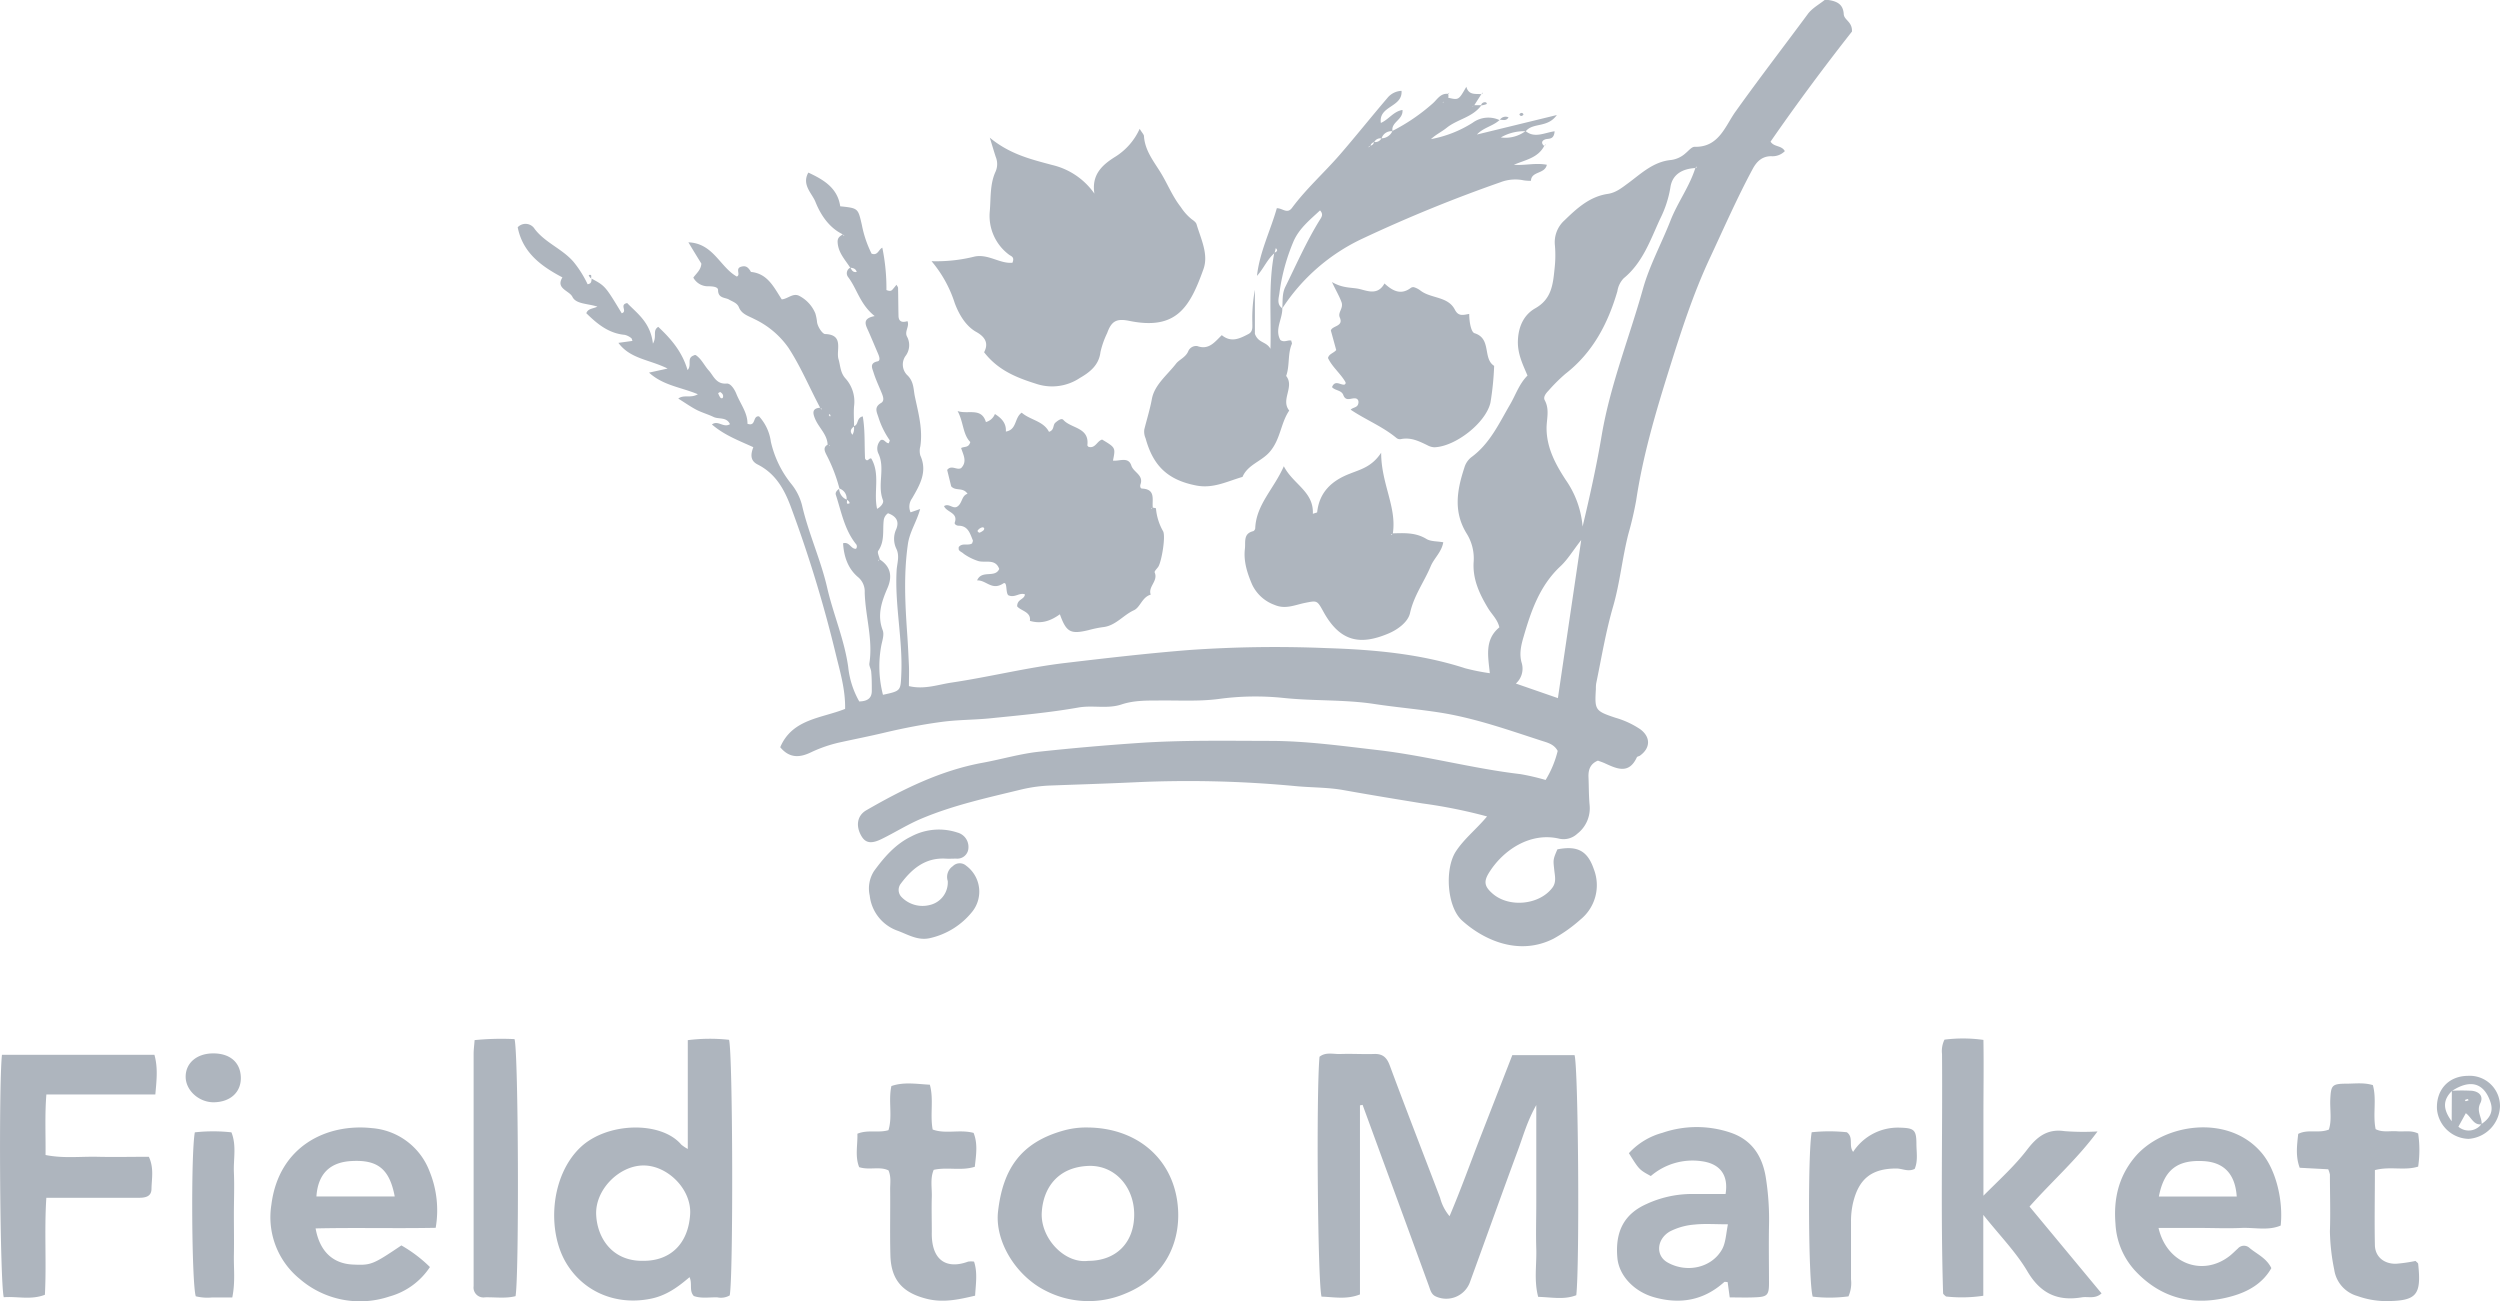 <svg id="d5d62599-9692-492c-b59e-c3a9cf9eb49e" data-name="Layer 1" xmlns="http://www.w3.org/2000/svg" viewBox="0 0 577.94 300.81"><defs><style>.bd4f7a32-5376-4545-907d-c1c6e89ad6e3{fill:#aeb5be}</style></defs><title>Artboard 8</title><path class="bd4f7a32-5376-4545-907d-c1c6e89ad6e3" d="M191.33 102.87c-.06-2.42-2-3.93-2.88-6-.58-1.36-.79-2.5 1.22-2.62.12.42.24.51.29.25 0 0-.22-.14-.34-.21-2.46-4.61-4.47-9.47-7.34-13.88a20.14 20.14 0 0 0-7.89-6.65c-1.37-.73-2.92-1.1-3.58-2.74-.41-1-1.45-1.28-2.3-1.78S166 69 166 67.06c0-.8-1.34-.86-2.18-.88a3.84 3.84 0 0 1-3.54-2c.71-1 1.76-1.77 1.86-3.24-.9-1.45-1.85-3-3-4.92 5.78.22 7.29 5.72 11.19 7.91 1-.38-.46-1.85 1-2.27 1.11-.32 1.56.15 2.08.87.08.11.14.33.23.34 3.83.39 5.25 3.52 7.08 6.34 1.42-.1 2.65-1.63 4.16-.75a8 8 0 0 1 3.61 4 10.93 10.93 0 0 1 .4 2.08c.22 1.19 1.29 2.66 1.83 2.68 4.5.14 2.51 3.78 3.12 5.8.47 1.57.38 3.16 1.69 4.55a8 8 0 0 1 1.91 6.33c-.13 1.55 0 3.12 0 4.68-.72.52-1.06 1.11-.37 1.93a2.91 2.91 0 0 0 .32-2c1.16-.26.54-1.92 2.06-2.25.57 3.28.36 6.57.53 9.76.6 1 .92-.29 1.45 0 2.11 3.6.47 7.74 1.33 11.61.91-.47 1.6-1.41 1.36-2-1.38-3.53.59-7.35-1.06-10.79a2.75 2.75 0 0 1 .56-3.11c.84-.31 1.12.77 1.85.73.07-.25.28-.6.19-.72a19.27 19.27 0 0 1-2.6-5.31c-.42-1.27-1-2.32.62-3.27.85-.5.47-1.51.14-2.32-.64-1.58-1.38-3.12-1.88-4.74-.28-.92-1-2.16.92-2.56.76-.15.39-1.17.11-1.81-.73-1.7-1.43-3.4-2.18-5.09-.65-1.47-1.62-3 1.42-3.57-3.41-2.72-4.07-6.29-6.13-9a1.44 1.44 0 0 1 .5-2.2c.32.51.52 1.16 1.47 1-.25-.84-.88-.9-1.51-1-1.17-1.84-2.76-3.43-2.9-5.85-.07-1.15.59-1.41 1.24-1.88a.86.86 0 0 0 .11.33c0 .06.15.06.23.09l-.38-.38c-3.24-1.57-5.17-4.6-6.35-7.56-.77-1.92-3.21-3.92-1.62-6.72 3.6 1.67 6.76 3.58 7.37 7.79 4.19.44 4.11.45 5 4.3a25.69 25.69 0 0 0 2.25 6.65c1.46.53 1.62-1 2.48-1.38a46.57 46.57 0 0 1 .95 9.79c1 .41 1.23.09 1.5-.22s.52-.62.82-1c.16.3.36.51.37.72.05 2.14.05 4.27.1 6.4 0 1.36.78 1.7 2.07 1.29.55 1.23-.79 2.39-.06 3.65a4.14 4.14 0 0 1-.42 4.45 3.45 3.45 0 0 0 .39 4.34c1.62 1.5 1.45 3.32 1.81 5 .8 3.79 1.85 7.55 1.26 11.5a4 4 0 0 0 0 2.12c1.71 3.78-.15 6.85-1.91 9.91a3.24 3.24 0 0 0-.35 3.23l2.22-.77c-.82 3-2.44 5.27-2.84 8.15-1 7-.63 13.89-.15 20.81.17 2.39.28 4.8.39 7.2.07 1.54 0 3.08 0 4.78 3.58.85 6.74-.35 9.84-.81 8.81-1.31 17.5-3.5 26.33-4.54 9.56-1.13 19.13-2.24 28.74-3a285.21 285.21 0 0 1 31.48-.44c10.87.34 21.76 1.28 32.24 4.68a49.66 49.66 0 0 0 5.66 1.13c-.38-3.84-1.28-7.75 2.21-10.6-.43-1.86-1.76-3-2.63-4.45-2-3.32-3.61-6.77-3.31-10.8a10.86 10.86 0 0 0-1.67-6.51c-3.05-5-2.18-10-.5-15.1a4.73 4.73 0 0 1 1.61-2.46c4.3-3.13 6.43-7.85 9-12.25 1.28-2.19 2.06-4.69 4-6.64-1.07-2.53-2.31-5-2.22-8 .1-3.35 1.4-6.06 4-7.54 3.76-2.11 4.1-5.48 4.46-9a27 27 0 0 0 .1-5.54 6.8 6.8 0 0 1 2.18-5.77c2.84-2.75 5.8-5.51 10-6.14 1.91-.28 3.2-1.35 4.72-2.46 3-2.21 5.84-5 9.93-5.38a6.16 6.16 0 0 0 3.42-1.61c.66-.54 1.38-1.46 2.05-1.44 5.61.14 7.06-4.79 9.43-8.11 5.42-7.6 11.12-15 16.66-22.49 1-1.43 2.78-2.36 4.09-3.44 2.28.27 4.14.73 4.29 3.39.09 1.37 2 1.71 1.9 4-6.21 7.9-12.68 16.57-18.82 25.45.83 1.31 2.54.81 3.3 2.2a4 4 0 0 1-3.15 1.17c-2.16 0-3.41 1.3-4.31 3-3.55 6.61-6.57 13.48-9.74 20.28-4 8.49-6.84 17.4-9.62 26.26-3.07 9.81-6 19.74-7.54 30a79.9 79.9 0 0 1-1.82 7.82c-1.4 5.49-1.92 11.14-3.48 16.6C371.22 146 370.24 152 369 158a7.73 7.73 0 0 0-.07 1.28c-.29 4.87-.19 5.07 4.5 6.64a20.33 20.33 0 0 1 5.75 2.66c2.43 1.79 2.41 4.32-.05 6.1-.22.16-.64.19-.73.39-1.84 4-4.63 2.65-7.43 1.37-.52-.23-1.06-.41-1.57-.6-1.75.71-2.24 2.08-2.18 3.78.09 2.13.06 4.26.25 6.38a7.45 7.45 0 0 1-2.85 6.75 4.64 4.64 0 0 1-4.31 1.1c-6.55-1.48-12.81 2.61-16.1 7.92-1.29 2.09-1 3.21.86 4.83 3.8 3.29 10.75 2.61 13.77-1.34 1-1.28.62-2.73.47-4.11-.25-2.37-.33-2.37.72-4.8 4.69-.91 7 .36 8.45 4.65a10.22 10.22 0 0 1-3.11 11.57 34.1 34.1 0 0 1-6.23 4.43c-8 4.06-16.14.33-21.14-4.19-3.48-3.13-4.05-11.8-1.51-15.87 1.92-3 4.79-5.21 7.28-8.2a117.45 117.45 0 0 0-14.89-3c-6.13-1-12.26-2-18.37-3.1-3.64-.64-7.34-.56-11-.91a264.57 264.57 0 0 0-37.45-.87c-6.38.3-12.76.49-19.14.73a34.49 34.49 0 0 0-6.72.9c-7.84 1.91-15.76 3.62-23.22 6.77-3.13 1.32-6 3.14-9.09 4.66-2.45 1.22-3.8 1-4.76-.66-1.34-2.3-1-4.72 1.15-5.95 8.5-4.9 17.24-9.23 27-11 4.32-.8 8.57-2.06 12.91-2.53q11.34-1.22 22.74-2c10.23-.71 20.43-.52 30.64-.5 8.35 0 16.62 1.16 24.93 2.12 11.14 1.29 21.94 4.27 33 5.56a54.45 54.45 0 0 1 5.81 1.35 23.6 23.6 0 0 0 2.79-6.71c-.86-1.62-2.43-1.93-3.89-2.41-7.41-2.41-14.76-5-22.47-6.32-5.29-.88-10.65-1.31-16-2.12-7-1.07-14.07-.66-21.1-1.41a62.79 62.79 0 0 0-14.87.24c-4.62.61-9.36.3-14.06.36-2.83 0-5.68 0-8.41.9-3.27 1.1-6.65.13-10 .72-6.67 1.18-13.45 1.79-20.2 2.48-3.8.39-7.61.33-11.44.85-4.5.6-8.91 1.47-13.31 2.51-3.3.79-6.64 1.44-10 2.18a31.45 31.45 0 0 0-6.83 2.32c-2.4 1.16-4.88 1.58-7.15-1.16 2.79-6.57 9.53-6.67 15-8.86.08-4.32-1.08-8.3-2.05-12.23A300.15 300.15 0 0 0 182.76 117c-1.56-4.14-3.59-7.58-7.61-9.62-1.8-.91-1.6-2.42-1-4-3.37-1.54-6.71-2.78-9.57-5.25 1.42-1.08 2.65.87 4.17-.07-.77-1.73-2.61-1.09-3.8-1.67s-2.67-1-3.92-1.64-2.64-1.61-4.23-2.61c1.32-1 2.83 0 4.53-1-3.91-1.64-8-2-11.29-5l4.3-.94c-4.23-2.1-8.65-2.22-11.38-5.94l3.25-.45c-.11-.27-.13-.55-.28-.65a3.85 3.85 0 0 0-1.5-.75c-3.76-.34-6.39-2.56-8.89-5 .41-1.11 1.45-1 2.57-1.52-2.24-.74-4.94-.56-5.77-2.25-.71-1.47-3.95-1.9-2.32-4.51-4.85-2.56-9.18-5.68-10.34-11.59a2.48 2.48 0 0 1 3.93.4c2.45 3.2 6.34 4.56 8.95 7.56a24.94 24.94 0 0 1 3.28 5.21c1-.15.84-.79.94-1.29 3.14 1.7 3.14 1.7 6.95 8 1.42-.43-.64-2 1.26-2.36 2.25 2.36 5.39 4.44 5.95 9.38 1-1.73-.17-3 1.23-3.88 2.88 2.71 5.5 5.66 6.78 10 1.11-1.21-.4-2.87 1.62-3.45-.2 0 .11-.09.3 0 1.33.9 1.95 2.41 3 3.56s1.67 3.21 4.12 3c.88-.09 1.78 1.24 2.23 2.36.94 2.35 2.62 4.4 2.58 6.94 2.06.71 1.12-1.88 2.67-1.72a10.76 10.76 0 0 1 2.73 5.84 23.93 23.93 0 0 0 4.75 9.81 12.85 12.85 0 0 1 2.46 4.91c1.49 6.49 4.32 12.58 5.8 19 1.42 6.2 4 12.06 4.88 18.42a20.35 20.35 0 0 0 2.55 7.93c1.8-.05 2.92-.67 2.9-2.5 0-1.41 0-2.83-.13-4.24 0-.7-.53-1.42-.43-2.07.86-5.54-.93-10.9-1.08-16.37a4.32 4.32 0 0 0-1.62-3.63c-2.31-2-3.2-4.76-3.38-7.76 1.52-.42 1.8 1.4 3 1.27a.86.86 0 0 0-.07-1.15c-2.62-3.32-3.34-7.43-4.6-11.31-.19-.55.26-1.06.76-1.39a2.81 2.81 0 0 0 1.76 2.5c.23.29-.35 1.22.61.86.18-.06-.18-.71-.65-.82a2.43 2.43 0 0 0-1.65-2.61 36.93 36.93 0 0 0-3-7.79c-.44-.88-.88-1.85.46-2.44.19.4.32.47.33.2-.15.09-.39.01-.52-.04zm12 26.43c2.6 1.66 3 3.95 1.84 6.63-1.36 3.15-2.44 6.27-1.11 9.77.37 1-.05 2.22-.29 3.35a26.2 26.2 0 0 0 .35 11.57c4.17-.9 4.07-.9 4.24-4.79.35-8-1.54-16-1.08-24 .09-1.59.76-3.32-.08-5a5.29 5.29 0 0 1 0-4.52c.8-2-.26-3.06-1.91-3.66a2.31 2.31 0 0 0-1 1.68c-.27 2.34.27 4.8-1.26 7-.28.39.22 1.34.36 2a1 1 0 0 0-.33.14c-.05.05 0 .18-.06.27zM391.9 38.85c-3 .17-5.36 1.47-5.76 4.58a25.41 25.41 0 0 1-2.39 7.23c-2.24 4.87-4 10.07-8.39 13.67a5.5 5.5 0 0 0-1.46 3c-2.19 7.48-5.67 14.16-12 19.08a39.07 39.07 0 0 0-3.9 3.87c-.59.61-1.31 1.48-.89 2.25 1.19 2.2.38 4.44.42 6.64.07 4.47 2.1 8.2 4.42 11.76a22 22 0 0 1 3.91 10.8c1.68-7.07 3.25-14.13 4.43-21.19 2-11.67 6.38-22.53 9.53-33.8 1.52-5.41 4.29-10.46 6.35-15.73 1.64-4.2 4.39-7.85 5.75-12.16a1.46 1.46 0 0 0 .31-.14c.05-.05 0-.17.05-.25zm-26.37 86c-1.93 2.47-3.1 4.46-4.73 6-4.8 4.45-6.82 10.28-8.56 16.28-.59 2-1.1 4.06-.43 6.22a4.62 4.62 0 0 1-1.38 4.67l9.72 3.37c1.78-12.11 3.52-23.89 5.38-36.5zm-199-34.25a3.25 3.25 0 0 0-.51.29 4.15 4.15 0 0 0 .49 1c.2.26.53.24.61 0 .17-.56-.12-.95-.61-1.25zM192 96l-.19-.28c-.07.07-.23.2-.22.22a2.17 2.17 0 0 0 .31.37z"/><path class="bd4f7a32-5376-4545-907d-c1c6e89ad6e3" d="M228.82 31.83c4.67 3.86 9.55 5 14.45 6.32a16.5 16.5 0 0 1 9.73 6.61c-.7-4.41 1.82-6.66 4.9-8.57a14.72 14.72 0 0 0 5.56-6.41c.61 1 1 1.34 1 1.71.21 3.12 2 5.48 3.6 8 1.74 2.72 2.88 5.79 4.91 8.37a12.09 12.09 0 0 0 2.52 2.82c.44.31 1 .71 1.13 1.18 1 3.38 2.81 6.92 1.6 10.33-3.15 8.83-6.24 14.2-17.1 12-3-.62-4.16 0-5.17 2.81a20.54 20.54 0 0 0-1.55 4.39c-.36 3.09-2.55 4.71-4.78 6a11.55 11.55 0 0 1-9.69 1.46c-4.65-1.45-9.09-3.1-12.43-7.42.93-1.74.61-3.35-1.79-4.68s-4-4-5-6.69a28.4 28.4 0 0 0-5.36-9.68 36.46 36.46 0 0 0 10-1.08c3.17-.62 5.8 1.71 8.7 1.44.59-1.42-.38-1.51-.84-1.9a11.2 11.2 0 0 1-4.39-10.07c.26-3.1 0-6.25 1.37-9.18a4.34 4.34 0 0 0 0-3.32c-.39-1.2-.74-2.38-1.37-4.44zm113.61-7.46c-2 2.77-5.51 3.17-8 5.18-1.15.92-2.51 1.56-3.62 2.61a27.16 27.16 0 0 0 9.64-3.79 6.14 6.14 0 0 1 6.24-.59v-.06c-1.53 1.45-3.74 1.73-5.26 3.38l18.48-4.51c-2.19 3.06-5.5 1.67-7.19 3.75a10.74 10.74 0 0 0-5.76 1.43 7.71 7.71 0 0 0 5.72-1.48c2.06 1.76 4.44.36 6.71.06-.16 2.11-1.45 1.57-2.25 1.9s-.84.92-.16 1.5c-1.47 2.8-4.4 3.21-7 4.34 2.53.21 5-.5 7.61 0-.44 2.19-3.59 1.44-3.67 3.71a10.9 10.9 0 0 1-1.63-.1 9.57 9.57 0 0 0-5.42.43 335.31 335.31 0 0 0-31.83 13 44.77 44.77 0 0 0-18.62 16.18c.16-1.66-.09-3.33.72-5 2.55-5.17 4.87-10.46 7.91-15.38.42-.68 1-1.34.11-2.29-2.37 2.22-4.92 4.23-6.21 7.35a46 46 0 0 0-3.18 11.78c-.15 1.16-.68 2.56.67 3.5.06 2.48-1.83 4.88-.45 7.33.9.66 1.73-.07 2.53.14 0 .27.21.58.12.78-1 2.36-.45 5-1.31 7.39 2 2.52-1.34 5.5.71 8-2 2.93-2 6.7-4.56 9.61-1.92 2.18-5.05 2.91-6.24 5.73-3.48 1-6.73 2.74-10.63 2-6.94-1.32-10.1-4.84-11.78-10.93a3.78 3.78 0 0 1-.29-2.06c.58-2.33 1.3-4.61 1.74-7 .6-3.3 3.57-5.57 5.58-8.17.76-1 2.3-1.48 2.88-3a2 2 0 0 1 2.04-1.09c2.7 1 4.08-1 5.67-2.52 2.2 1.81 4.19.76 6.16-.26 1.1-.58.89-1.69.9-2.66a35.71 35.71 0 0 1 .59-7.56v10.18c.83 2.21 2.63 1.71 3.6 3.46.21-7.81-.53-15 .89-22.18.46-.26 1-.49.34-1.1l-.29 1.14c-1.71 1.47-2.52 3.6-4.06 5.28.62-5.54 3.12-10.45 4.59-15.65 1.38 0 2.39 1.44 3.53-.1 3.31-4.46 7.47-8.15 11.09-12.33s7.23-8.71 10.9-13A4.46 4.46 0 0 1 324 21c.29 3.83-5.35 3.43-4.78 7.42 1.81-.78 2.93-2.68 5-3 .21 2.29-2.73 2.8-2.3 4.93a2.35 2.35 0 0 0-2.54 1.65 1.58 1.58 0 0 0-1.7.86 1.09 1.09 0 0 0-.86.85 1.26 1.26 0 0 0-.34.13c-.06 0-.06.17-.08.25l.39-.41a1 1 0 0 0 .85-.86 1.59 1.59 0 0 0 1.71-.84 2.81 2.81 0 0 0 2.56-1.72 44.62 44.62 0 0 0 9.34-6.38c1-.89 1.74-2.32 3.43-2.19l.1.1a1.31 1.31 0 0 1 0 .83l-.86.86a1.34 1.34 0 0 0-.3.12c-.06 0-.06.14-.09.21l.34-.37.86-.87c2.47.6 2.47.6 4.25-2.51.55 2 2.12 1.58 3.47 1.71l-1.66 2.6a2.09 2.09 0 0 0-.29.16.49.49 0 0 0-.1.19l.35-.4h1.71zm-28.04 231.16v43.71c-3.13 1.23-6 .6-8.88.51-.9-3.17-1.24-47.23-.47-55.45 1.45-1.17 3.22-.57 4.86-.64 2.55-.09 5.12.07 7.67 0 2-.1 3 .72 3.71 2.65 3.79 10.23 7.76 20.4 11.64 30.6a10.73 10.73 0 0 0 2.18 4.24c2.66-6.25 4.85-12.4 7.21-18.48l7.3-18.75H364c.88 3.07 1.19 48.42.4 55.5-2.8 1.1-5.71.47-8.81.38-1-3.74-.33-7.42-.44-11.05s0-7.1 0-10.65v-22.63c-2.11 3.75-3 7.09-4.19 10.29-3.79 10.24-7.45 20.52-11.19 30.77a5.83 5.83 0 0 1-7.91 3.15c-1-.49-1.2-1.47-1.54-2.41q-5.39-14.79-10.82-29.55l-4.5-12.3zm-47.95-138.2c.27.07.79.13.79.2a12.9 12.9 0 0 0 1.67 5.32c.59 1.28-.36 6.89-1.11 8.13-.29.47-1 1.08-.85 1.37.84 2-1.6 3.26-.92 5.12-2 .55-2.41 2.94-3.9 3.61-2.49 1.14-4.23 3.6-7.15 3.9a25.42 25.42 0 0 0-3.32.69c-4.17 1-5.14.5-6.63-3.66-2 1.42-4.14 2.34-6.94 1.52.35-2.1-2.11-2.3-2.94-3.36 0-1.71 1.68-1.54 1.8-2.76-1.25-.51-2.36.9-3.85.19-.69-.65-.13-3.39-1.21-2.69-2.61 1.69-3.92-.85-6-.73 1.09-2.55 4.13-.44 5.12-2.65-.93-2.56-3.38-1.25-5.06-1.9a12.39 12.39 0 0 1-3.16-1.61c-.28-.3-.73-.45-1-.75s-.11-.5-.16-.78c.81-1.09 2.17-.25 3.11-.87.06-.25.24-.55.16-.73-.65-1.54-1.07-3.34-3.29-3.36-.45 0-1-.33-.89-.71.86-2.32-1.91-2.39-2.47-3.82 1.13-.73 2 .69 3 .15 1.27-.76 1-2.56 2.43-3-1.08-1.6-2.75-.54-3.78-1.73l-.93-3.78c1-1.27 2.24.15 3.23-.43 1.5-1.52.44-3.17 0-4.64.84-.42 1.73 0 2.12-1.38-1.75-1.75-1.56-4.67-2.94-7.17 2.38.84 5.51-.92 6.55 2.55a3.12 3.12 0 0 0 2.08-1.86c1.61 1 2.66 2.2 2.53 4.06 2.6-.44 1.93-3.17 3.66-4.37 2 1.73 5 1.9 6.31 4.43 1.29-.4.84-1.57 1.48-2.12s1.42-1.11 1.85-.63c1.78 2 6.05 1.69 5.54 5.85 0 .1.15.23.25.36 1.6.48 2-1.39 3.17-1.67 3.11 1.87 3.11 1.87 2.5 4.86 1.46.2 3.56-1 4.25 1.16.51 1.56 2.86 2.17 2.12 4.31-.15.41-.07 1 .38 1 3.21.16 2.24 2.6 2.46 4.39a1.36 1.36 0 0 0-.3.13c-.05 0-.06.14-.08.22zm-40 5.82a3.37 3.37 0 0 0 .9-.53c.31-.33.24-.75-.28-.71a1.87 1.87 0 0 0-.94.6c-.24.21-.12.49.3.64zM159 265.61v-25.15a40.74 40.74 0 0 1 9.54-.08c.88 3.26 1 55 .15 59.09a4.06 4.06 0 0 1-2.85.45c-1.83-.06-3.68.32-5.44-.31-1.16-1.23-.28-2.82-1-4.36-2.69 2.31-5.43 4.3-9.05 5-7.77 1.55-15.32-1.45-19.41-8.19-4.56-7.53-3.69-20.2 3.22-26.8 6.18-5.89 18.67-6.15 23.33-.66a8.5 8.5 0 0 0 1.51 1.01zm-10.2 25.86c6.19 0 10.3-3.94 10.74-10.71.39-5.86-5.31-11.44-10.93-11.33s-11.14 5.74-10.78 11.53c.3 5.4 3.85 10.68 10.93 10.51zM321.9 123.3c2.7-.07 5.35-.24 7.85 1.29 1 .61 2.44.51 3.9.77-.38 2.27-2.12 3.66-2.91 5.55-1.51 3.61-3.88 6.77-4.77 10.79-.45 2.08-2.82 3.85-5.06 4.78-6.26 2.62-11 2.09-14.93-5-1.51-2.74-1.46-2.67-4.33-2.1-2.29.46-4.49 1.55-7 .46a9.17 9.17 0 0 1-5.2-4.73c-1.1-2.58-2-5.3-1.66-8.22.2-1.56-.45-3.54 1.94-4.1a.87.87 0 0 0 .45-.66c.21-5.47 4.31-9.09 6.61-14.35 2.12 4.17 6.94 5.83 6.71 11 .55-.2 1-.27 1-.38.5-4.67 3.42-7.3 7.52-8.88 2.48-1 5.12-1.58 7.27-4.86 0 7.2 3.66 12.57 2.69 18.71-.4.15-.47.27-.21.3.01-.01.08-.24.13-.37z"/><path class="bd4f7a32-5376-4545-907d-c1c6e89ad6e3" d="M307 82.77c.25-1 1.28-1.1 1.9-1.85l-1.24-4.52c.34-1.15 3-.89 2.07-3-.53-1.22.92-2.11.39-3.56s-1.2-2.51-2.2-4.64c2.28 1.34 4.1 1.24 5.8 1.5 1.93.29 4.64 1.92 6.34-1.17 1.84 1.7 3.74 2.73 6 1.09a1 1 0 0 1 .78-.23 4.67 4.67 0 0 1 1.48.74c2.43 1.93 6.39 1.32 8 4.44.84 1.64 1.9 1.25 3.33 1 0 1.79.41 4.21 1.23 4.46 4 1.25 1.82 5.83 4.53 7.55a66.18 66.18 0 0 1-.85 8.48c-1.07 4.74-8.19 10.22-13 10.34a3.66 3.66 0 0 1-1.6-.48c-1.88-.91-3.75-1.85-6-1.43a1.27 1.27 0 0 1-1.16-.26c-3.21-2.66-7.12-4.2-10.56-6.52.52-.55 1.43-.45 1.71-1.22.22-.6.09-1.24-.53-1.38-1-.21-2.26.87-2.88-.79-.44-1.17-1.93-1-2.61-1.83.71-1.77 2-.4 2.89-.58.31-.19.33-.42.13-.73-1.13-1.9-2.95-3.32-3.95-5.41zM.45 243.85H35.7c.84 3 .5 5.88.21 9.16H10.72c-.38 4.84-.14 9.31-.19 14 4.15.83 8.11.32 12 .41s7.94 0 11.88 0c1.21 2.6.66 5 .61 7.39 0 1.91-1.56 2.1-3.07 2.09H10.71c-.49 7.6.06 15-.33 22.42-3.24 1.26-6.44.32-9.51.57-.87-3.32-1.21-48.42-.42-56.04zm449.07-3.51a34.18 34.18 0 0 1 9 .06c.1 6 0 11.92 0 17.83v18.19c3.89-3.89 7.33-7 10.16-10.72 2.22-2.89 4.61-4.8 8.58-4.21a54.7 54.7 0 0 0 7.64.07c-4.81 6.52-10.48 11.46-15.72 17.37L485.83 299c-1.5 1.36-3.12.68-4.54.91-5.6.94-9.56-.85-12.6-6-2.62-4.44-6.35-8.23-10.2-13.06v18.7a33.5 33.5 0 0 1-8.61.17 5.14 5.14 0 0 1-.46-.4c-.09-.1-.22-.22-.22-.34-.58-18.44-.11-36.89-.25-55.34a5.92 5.92 0 0 1 .57-3.3zm-198.15 20.31c11.09.06 19.41 6.77 20.81 17.26 1.12 8.41-2.35 17.25-12.09 21.16a21.67 21.67 0 0 1-18.47-.74c-6.78-3.43-11.7-11.4-10.89-18.32 1.12-9.7 5.19-15.76 14.77-18.55a19.33 19.33 0 0 1 5.87-.81zm.19 30.83c6.43 0 10.59-4.15 10.64-10.6s-4.46-11.59-10.59-11.35c-7.18.29-10.47 5.21-10.78 10.79-.32 5.9 5.26 11.86 10.73 11.16zm-150.84-7.64c-9.41.18-18.55-.07-27.76.14.94 5.32 4 8.12 8.56 8.35 4.25.2 4.6.07 11.27-4.42a32.14 32.14 0 0 1 6.6 5 16.44 16.44 0 0 1-9.4 6.82 21.32 21.32 0 0 1-20.74-4.11 18.38 18.38 0 0 1-6.51-17.14c1.72-13.54 12.8-18.83 23.29-17.68a15.53 15.53 0 0 1 13.25 9.94 23.78 23.78 0 0 1 1.44 13.1zm-9.47-7.25c-1.21-6.42-4-8.55-10.1-8.18-4.93.3-7.65 3-8 8.18zm433.83 16.57c-2 3.55-5.4 5.45-9.05 6.48-8.56 2.42-16.28.76-22.5-5.94a17.32 17.32 0 0 1-4.48-10.77c-.46-5.62.65-10.68 4.24-15.15 6.51-8.11 22-10.45 29.68-1.1 3.07 3.74 4.9 10.56 4.27 16.64-2.91 1.23-6 .42-9.09.55-3.26.15-6.53 0-9.8 0H499c1.9 8.27 10.2 11.35 16.45 6.47.67-.53 1.27-1.15 1.9-1.72a1.87 1.87 0 0 1 2.68-.13c1.7 1.43 3.91 2.32 5.05 4.67zm-8-16.55c-.36-5.27-3-7.93-7.71-8.19-6.06-.33-9.11 2.05-10.29 8.19zm-117.21 23.32c-.22-1.63-.35-2.6-.48-3.55-.32 0-.66-.11-.79 0-4.76 4.27-10.21 5.21-16.25 3.5-4.62-1.32-8.08-5-8.45-9.09-.56-6.08 1.57-10.16 6.76-12.46a25 25 0 0 1 9.87-2.3h8.38c.72-4.44-1.32-7-5.48-7.58a14.8 14.8 0 0 0-11.8 3.42c-2.68-1.46-2.68-1.46-5.07-5.28a16.23 16.23 0 0 1 7.75-4.71 24.38 24.38 0 0 1 15.87 0c4.79 1.67 7.17 5.3 8 10.13a61.7 61.7 0 0 1 .77 11.44c-.08 4.4 0 8.81 0 13.22 0 2.78-.46 3.14-3.26 3.24-1.87.09-3.69.02-5.82.02zm-.41-16.9c-3 0-5.36-.19-7.71.06a15.05 15.05 0 0 0-5.65 1.56c-3.07 1.7-3.48 5.56-.62 7.19 4.35 2.48 10.15 1.34 12.61-3 .85-1.51.91-3.49 1.37-5.84zm138.77-12.72l-6.59-.35c-1-2.65-.62-5.24-.35-7.83 2.3-1.16 4.69-.05 7.09-1 .72-2.19.22-4.6.33-7 .16-3.27.4-3.59 3.76-3.61 1.95 0 3.95-.3 6.08.33.93 3.32-.06 6.76.64 10.18 1.6.84 3.33.36 5 .5s3.11-.3 4.83.51a26.14 26.14 0 0 1 0 7.65c-3.16 1-6.49-.13-10 .81 0 5.85-.12 11.63 0 17.4.08 2.66 2.14 4.31 4.88 4.25a35.49 35.49 0 0 0 4.51-.65c.25.27.58.46.61.67.8 7.39-.38 8.63-7.82 8.61a20 20 0 0 1-6.22-1.17 7.43 7.43 0 0 1-5.36-6.08 48.14 48.14 0 0 1-1-8.84c.15-4.39 0-8.79 0-13.19a6.88 6.88 0 0 0-.39-1.19zm-312.81 29.22c-3.91.92-7.38 1.67-11.16.73-5.48-1.37-8.25-4.24-8.42-10-.14-5.11 0-10.23-.06-15.35 0-1.39.26-2.83-.38-4.34-2.05-1-4.42 0-6.78-.75-1-2.5-.33-5.11-.41-7.73 2.47-1 4.82-.12 7.18-.82 1-3.26-.08-6.72.68-10.2 2.85-1 5.76-.48 8.89-.31.94 3.44 0 6.88.65 10.36 3 1.1 6.23-.08 9.46.78 1 2.47.59 5.07.28 7.83-3.15 1-6.33 0-9.5.71-.85 2-.38 4.15-.44 6.23-.08 2.7 0 5.4 0 8.1-.17 6.57 3.36 8.74 8.38 6.89a4.48 4.48 0 0 1 1.39 0c.82 2.49.42 5 .24 7.87zm-115.7-59.08a62.22 62.22 0 0 1 9.23-.23c.91 3.27 1.08 54.7.23 59.42-2.27.59-4.68.21-7.05.27a2.29 2.29 0 0 1-2.64-2.58v-53.7c0-.93.13-1.9.23-3.18zm317.6 59.24a33.08 33.08 0 0 1-8.26.06c-1-3-1.17-32.9-.24-38a38.78 38.78 0 0 1 8.13 0c1.63 1.21.35 3.08 1.45 4.54a12.32 12.32 0 0 1 10.83-5.6c3.25.08 3.78.5 3.8 3.66 0 1.95.4 4-.4 5.87-1.49.75-2.85-.08-4.21-.09-5.66 0-8.64 2.29-10 7.77a18.68 18.68 0 0 0-.51 4.63v13.21a7.62 7.62 0 0 1-.59 3.95zM219.1 203.67a3 3 0 0 1 1.17-3.43 2.24 2.24 0 0 1 3.07-.12 7.44 7.44 0 0 1 1.47 10.58 17.39 17.39 0 0 1-9.91 6.19c-2.71.58-4.94-.8-7.29-1.69a9.74 9.74 0 0 1-6.55-8.16 7.45 7.45 0 0 1 1-5.68c2.33-3.19 4.94-6.22 8.62-8a13.62 13.62 0 0 1 10.7-.88 3.42 3.42 0 0 1 2.5 3.47 2.57 2.57 0 0 1-2.83 2.54c-.85 0-1.7.06-2.55 0-4.63-.22-7.68 2.36-10.24 5.77a2.36 2.36 0 0 0 .16 3.12 6.76 6.76 0 0 0 6.62 1.81 5.36 5.36 0 0 0 4.06-5.52zM53.7 299.94h-4.66a11.19 11.19 0 0 1-3.78-.27c-.94-2.87-1.16-32.81-.22-37.9a38.58 38.58 0 0 1 8.46 0c1.21 3 .45 6.16.57 9.21.14 3.26 0 6.53 0 9.8s.06 6.25 0 9.38.35 6.19-.37 9.78zm524.24-44.17a7.82 7.82 0 0 1-7.26 7.51 7.54 7.54 0 0 1-7.31-6.88c-.21-4.5 2.7-7.64 7.12-7.69a7 7 0 0 1 7.45 7.06zm-11.13-3.61a42.06 42.06 0 0 1 4.63 0c1.77.2 2.72 1.33 1.94 2.89-.94 1.89.41 3.25.32 4.85-1.87.3-2.37-1.63-3.66-2.56l-1.72 3.13a3.67 3.67 0 0 0 5.34-.62c1.91-1.29 2.9-2.91 2-5.29-1.51-4.25-4.64-5.1-8.83-2.36-2 2-2.24 4.06-.06 7zm3 2.14c.08.1.18.29.24.27a4.21 4.21 0 0 0 .65-.23c-.08-.09-.18-.28-.24-.27a4.21 4.21 0 0 0-.65.23zm-520.43.52c-3.43 0-6.48-2.77-6.46-5.94s2.6-5.36 6.39-5.36 6.2 2 6.36 5.4c.16 3.5-2.37 5.87-6.29 5.9zm297.3-227.04a1.59 1.59 0 0 1 2.06-.65c-.61 1-1.43.46-2.1.59zm5.22-1.02a.45.45 0 0 1-.64-.33c0-.07.17-.23.29-.27a.43.43 0 0 1 .63.33c.02.06-.18.18-.28.27zM136.76 64.43c-.38-.18-.75-.81-.62-.85.9-.24.37.59.58.9zm205.63-40.11a.91.91 0 0 1 .93-.69c.34 0 .5.35.3.45a5.18 5.18 0 0 1-1.19.29zm14.54 9.43l.37-.4c0 .08 0 .19-.09.23a1.13 1.13 0 0 1-.32.13zm-22.25-12.03l.44-.34-.34.44zm7.74.08l.37-.42c0 .09 0 .21-.08.25a1.2 1.2 0 0 1-.33.13z"/></svg>